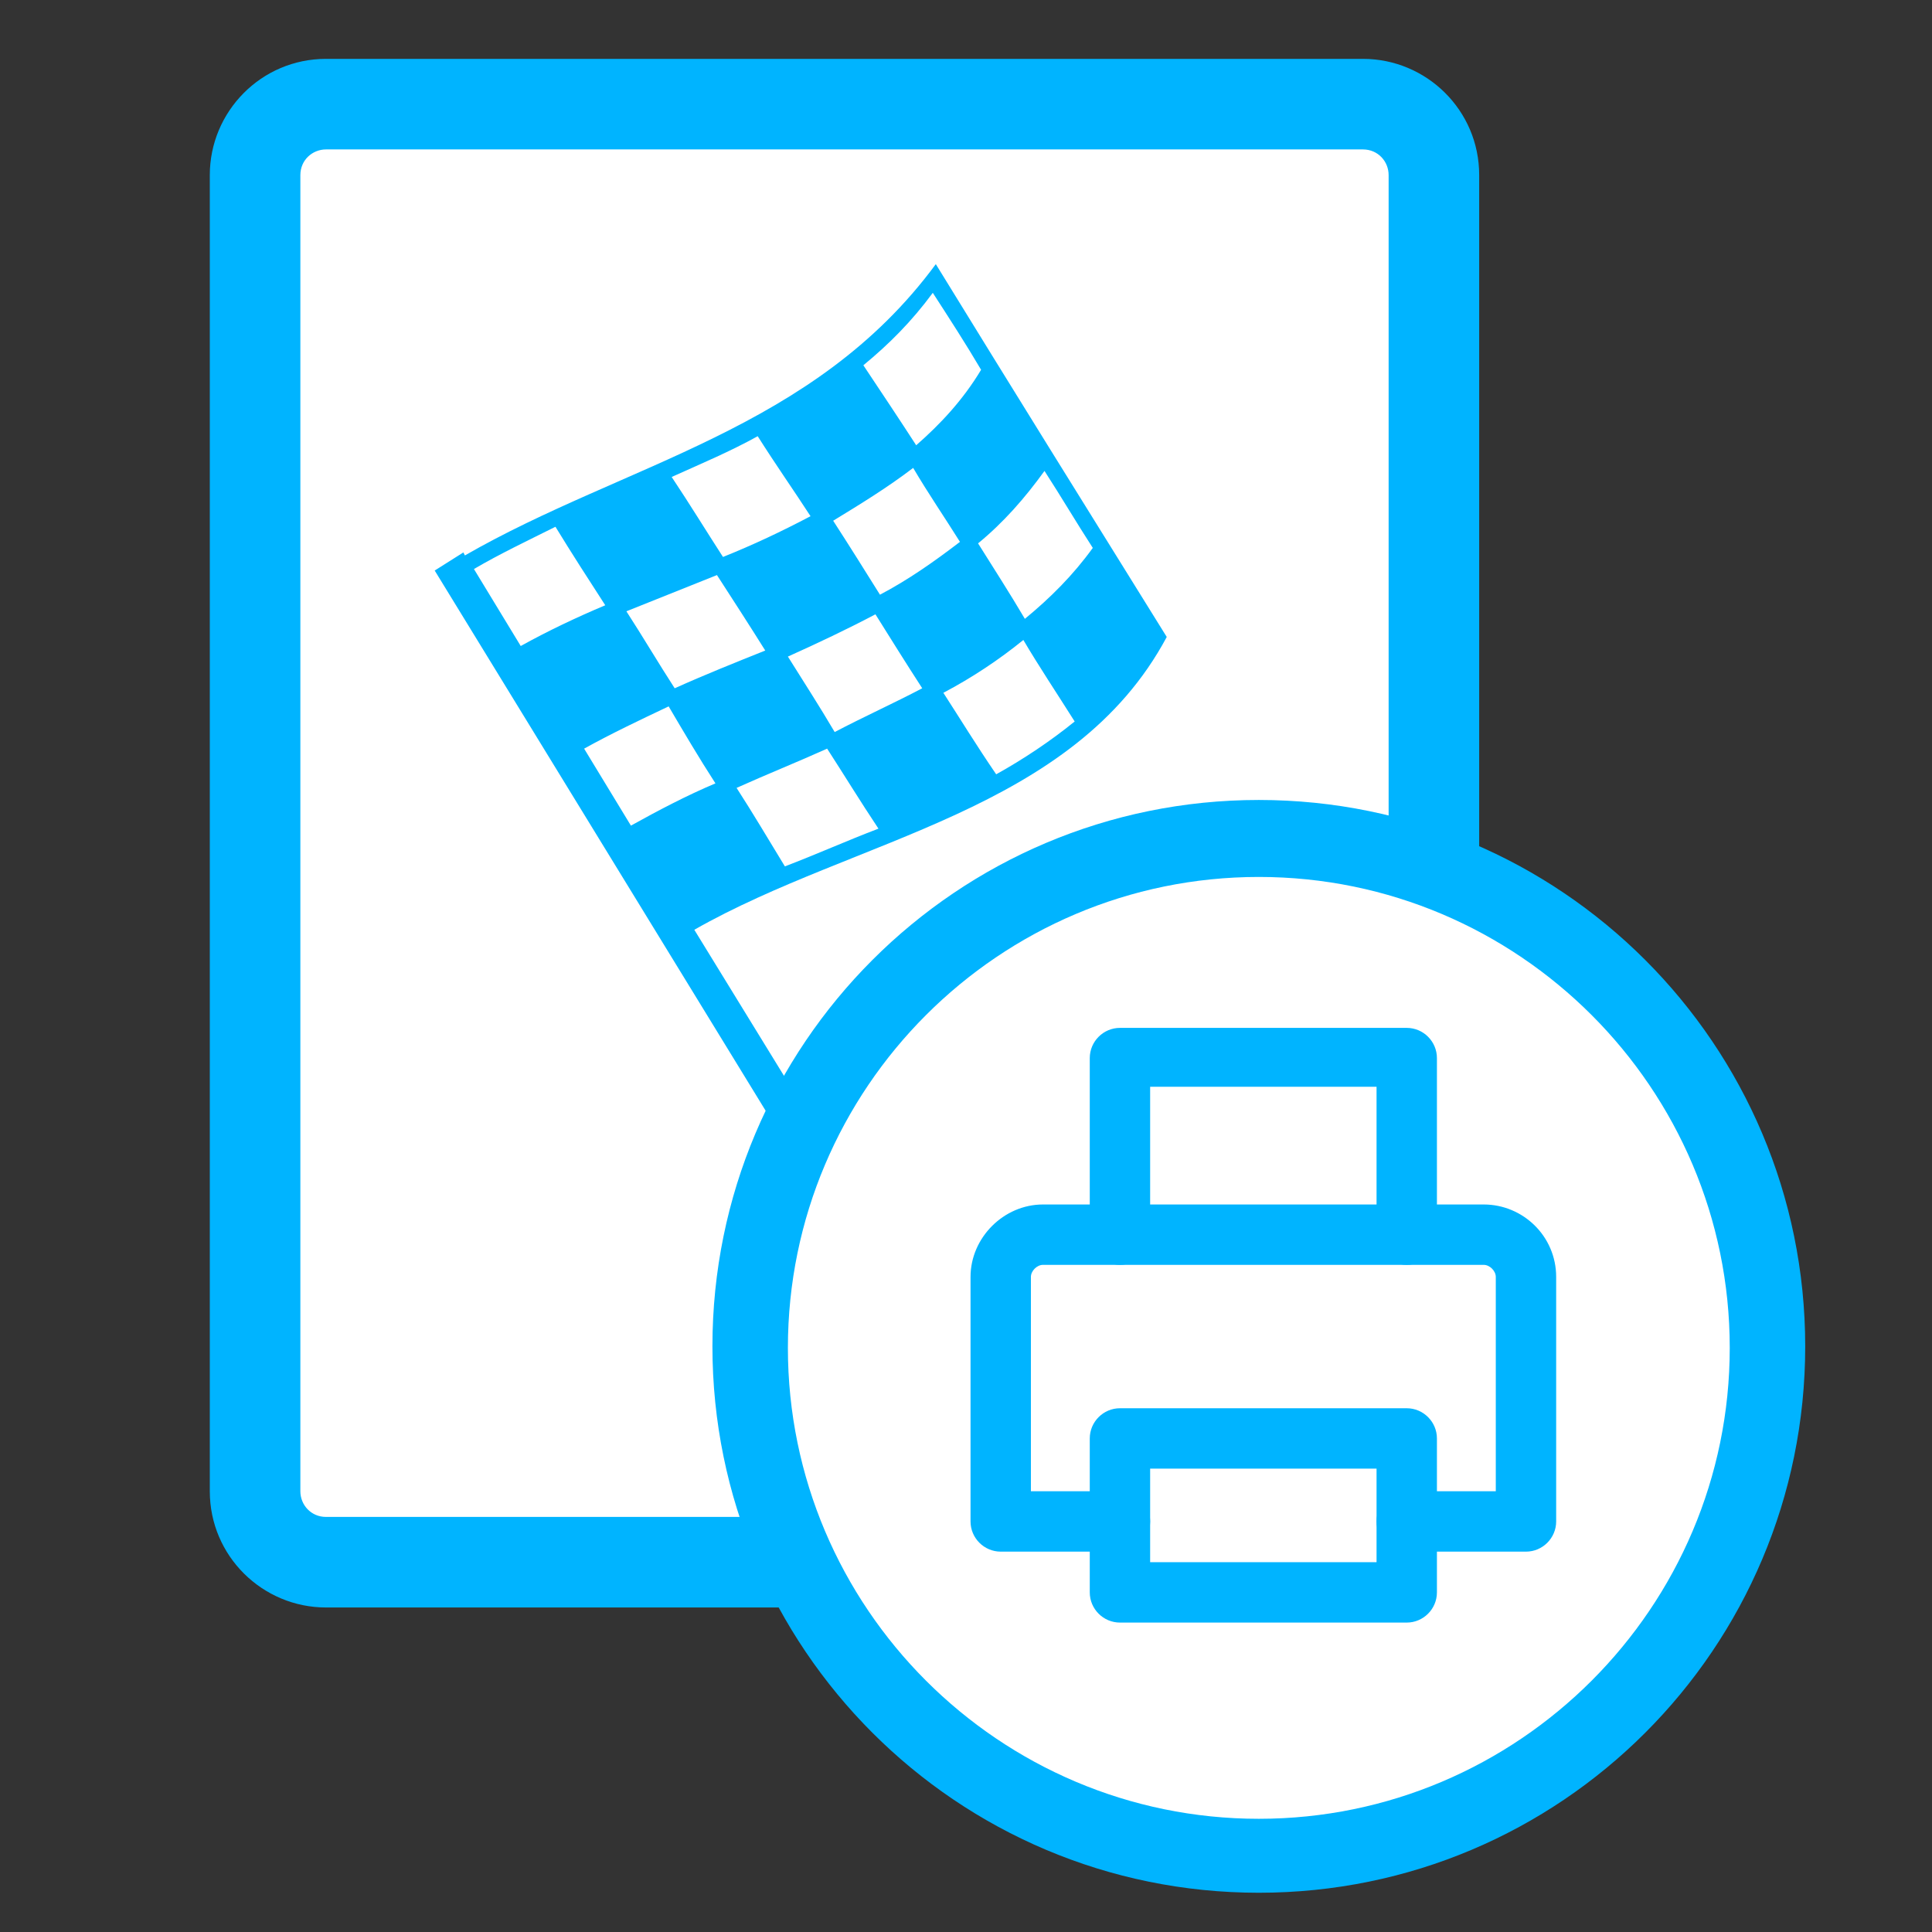 <?xml version="1.0" encoding="utf-8"?>
<!-- Generator: Adobe Illustrator 22.1.0, SVG Export Plug-In . SVG Version: 6.00 Build 0)  -->
<svg version="1.1" id="Layer_1" xmlns="http://www.w3.org/2000/svg" xmlns:xlink="http://www.w3.org/1999/xlink" x="0px" y="0px"
	 viewBox="0 0 128 128" style="enable-background:new 0 0 128 128;" xml:space="preserve">
<rect x="0" y="0" width="128" height="128" fill="#333333" stroke="none"/>
<style type="text/css">
	.st0{fill:#FFFFFF;}
	.st1{fill:#00B4FF;}
	.st2{fill:none;stroke:#00B4FF;stroke-width:6;stroke-miterlimit:10;}
	.st3{fill:none;stroke:#00B4FF;stroke-width:4;stroke-linecap:round;stroke-linejoin:round;}
</style>
<g>
	<g>
		<path class="st0" d="M90.3,103.5H21.6c-2.6,0-4.7-2.1-4.7-4.7V11.6c0-2.6,2.1-4.7,4.7-4.7h68.7c2.6,0,4.7,2.1,4.7,4.7v87.2
			C94.9,101.4,92.8,103.5,90.3,103.5z"/>
		<path class="st1" d="M90.3,106.5H21.6c-4.2,0-7.7-3.4-7.7-7.7V11.6c0-4.2,3.4-7.7,7.7-7.7h68.7c4.2,0,7.7,3.4,7.7,7.7v87.2
			C97.9,103,94.5,106.5,90.3,106.5z M21.6,9.9c-0.9,0-1.7,0.7-1.7,1.7v87.2c0,0.9,0.7,1.7,1.7,1.7h68.7c0.9,0,1.7-0.7,1.7-1.7V11.6
			c0-0.9-0.7-1.7-1.7-1.7H21.6z"/>
	</g>
	<g>
		<path class="st2" d="M83.7,22.3"/>
	</g>
	<g>
		<path class="st2" d="M48.5,22.3"/>
	</g>
	<g>
		<path class="st2" d="M84.4,41.3"/>
	</g>
	<g>
		<path class="st2" d="M49.2,41.3"/>
	</g>
	<g>
		<path class="st2" d="M84.4,60.2"/>
	</g>
	<g>
		<rect x="49.2" y="78.3" class="st1" width="35.1" height="6"/>
	</g>
	<g>
		<path class="st2" d="M42,22.3"/>
	</g>
	<g>
		<path class="st2" d="M31.7,22.3"/>
	</g>
	<g>
		<path class="st2" d="M42.2,41.3"/>
	</g>
	<g>
		<path class="st2" d="M31.9,41.3"/>
	</g>
	<g>
		<path class="st2" d="M31.9,60.2"/>
	</g>
	<g>
		<path class="st2" d="M42.2,81.3"/>
	</g>
	<g>
		<path class="st2" d="M31.9,81.3"/>
	</g>
</g>
<g>
	<circle class="st0" cx="83.4" cy="89.3" r="33.7"/>
	<path class="st1" d="M83.4,125.4c-20,0-36.2-16.2-36.2-36.2c0-20,16.2-36.2,36.2-36.2s36.2,16.2,36.2,36.2
		C119.6,109.2,103.4,125.4,83.4,125.4z M83.4,58.1c-17.2,0-31.2,14-31.2,31.2c0,17.2,14,31.2,31.2,31.2s31.2-14,31.2-31.2
		C114.6,72.1,100.6,58.1,83.4,58.1z"/>
</g>
<g>
	<g>
		<path class="st1" d="M93.2,83.8c-1.1,0-2-0.9-2-2v-9.8h-15v9.8c0,1.1-0.9,2-2,2s-2-0.9-2-2V70.1c0-1.1,0.9-2,2-2h19
			c1.1,0,2,0.9,2,2v11.8C95.2,82.9,94.3,83.8,93.2,83.8z"/>
	</g>
	<g>
		<path class="st1" d="M93.2,107.5h-19c-1.1,0-2-0.9-2-2V95.3c0-1.1,0.9-2,2-2h19c1.1,0,2,0.9,2,2v10.2
			C95.2,106.6,94.3,107.5,93.2,107.5z M76.2,103.5h15v-6.2h-15V103.5z"/>
	</g>
	<g>
		<path class="st1" d="M101.1,102.8h-7.9c-1.1,0-2-0.9-2-2s0.9-2,2-2h5.9V84.6c0-0.4-0.4-0.8-0.8-0.8H69.1c-0.4,0-0.8,0.4-0.8,0.8
			v14.2h5.9c1.1,0,2,0.9,2,2s-0.9,2-2,2h-7.9c-1.1,0-2-0.9-2-2V84.6c0-2.6,2.2-4.8,4.8-4.8h29.2c2.6,0,4.8,2.1,4.8,4.8v16.2
			C103.1,101.9,102.2,102.8,101.1,102.8z"/>
	</g>
	<g>
		<path class="st3" d="M73.4,88.2"/>
	</g>
</g>
<g>
	<path class="st1" d="M62,17.5c5.1,8.3,10.2,16.5,15.3,24.7C71.1,53.8,56.7,55.5,46,61.6L53,73l-1.9,1.2L28.8,37.8l1.9-1.2l0.1,0.2
		C41.4,30.7,53.9,28.5,62,17.5z M31.4,37.7l3.1,5.1c1.8-1,3.7-1.9,5.6-2.7c-1.1-1.7-2.2-3.4-3.3-5.2C35,35.8,33.1,36.7,31.4,37.7z
		 M41.5,40.5c1.1,1.7,2.1,3.4,3.2,5.1c2-0.9,4-1.7,6-2.5c-1-1.6-2.1-3.3-3.2-5C45.5,38.9,43.5,39.7,41.5,40.5z M44.5,31.6
		c1.2,1.8,2.3,3.6,3.4,5.3c2-0.8,3.9-1.7,5.8-2.7c-1.1-1.7-2.3-3.4-3.5-5.3C48.4,29.9,46.5,30.7,44.5,31.6z M55.2,34.5
		c1.1,1.7,2.1,3.3,3.1,4.9c1.9-1,3.6-2.2,5.3-3.5c-1-1.6-2.1-3.2-3.1-4.9C58.8,32.3,57,33.4,55.2,34.5z M61.8,19.4
		c-1.4,1.9-2.9,3.4-4.6,4.8c1.2,1.8,2.4,3.6,3.5,5.3c1.6-1.4,3.1-3,4.3-5C64,22.8,62.9,21.1,61.8,19.4z M72.4,36.3
		c-1.1-1.7-2.1-3.4-3.2-5.1c-1.3,1.8-2.7,3.4-4.4,4.8c1,1.6,2.1,3.3,3.1,5C69.6,39.6,71.1,38.1,72.4,36.3z M71.2,47.8
		c-1.2-1.9-2.4-3.7-3.4-5.4c-1.6,1.3-3.4,2.5-5.3,3.5c1.1,1.7,2.2,3.5,3.5,5.4C67.8,50.3,69.6,49.1,71.2,47.8z M61.1,45.6
		c-1.1-1.7-2.1-3.3-3.1-4.9c-1.9,1-3.8,1.9-5.8,2.8c1,1.6,2.1,3.3,3.1,5C57.2,47.5,59.2,46.6,61.1,45.6z M58.2,54.9
		c-1.2-1.8-2.3-3.6-3.4-5.3c-2,0.9-4,1.7-6,2.6c1.1,1.7,2.1,3.4,3.2,5.2C54.1,56.6,56.1,55.7,58.2,54.9z M47.4,51.9
		c-1.1-1.7-2.1-3.4-3.1-5.1c-1.9,0.9-3.8,1.8-5.6,2.8l3.1,5.1C43.6,53.7,45.5,52.7,47.4,51.9z"/>
</g>
</svg>
